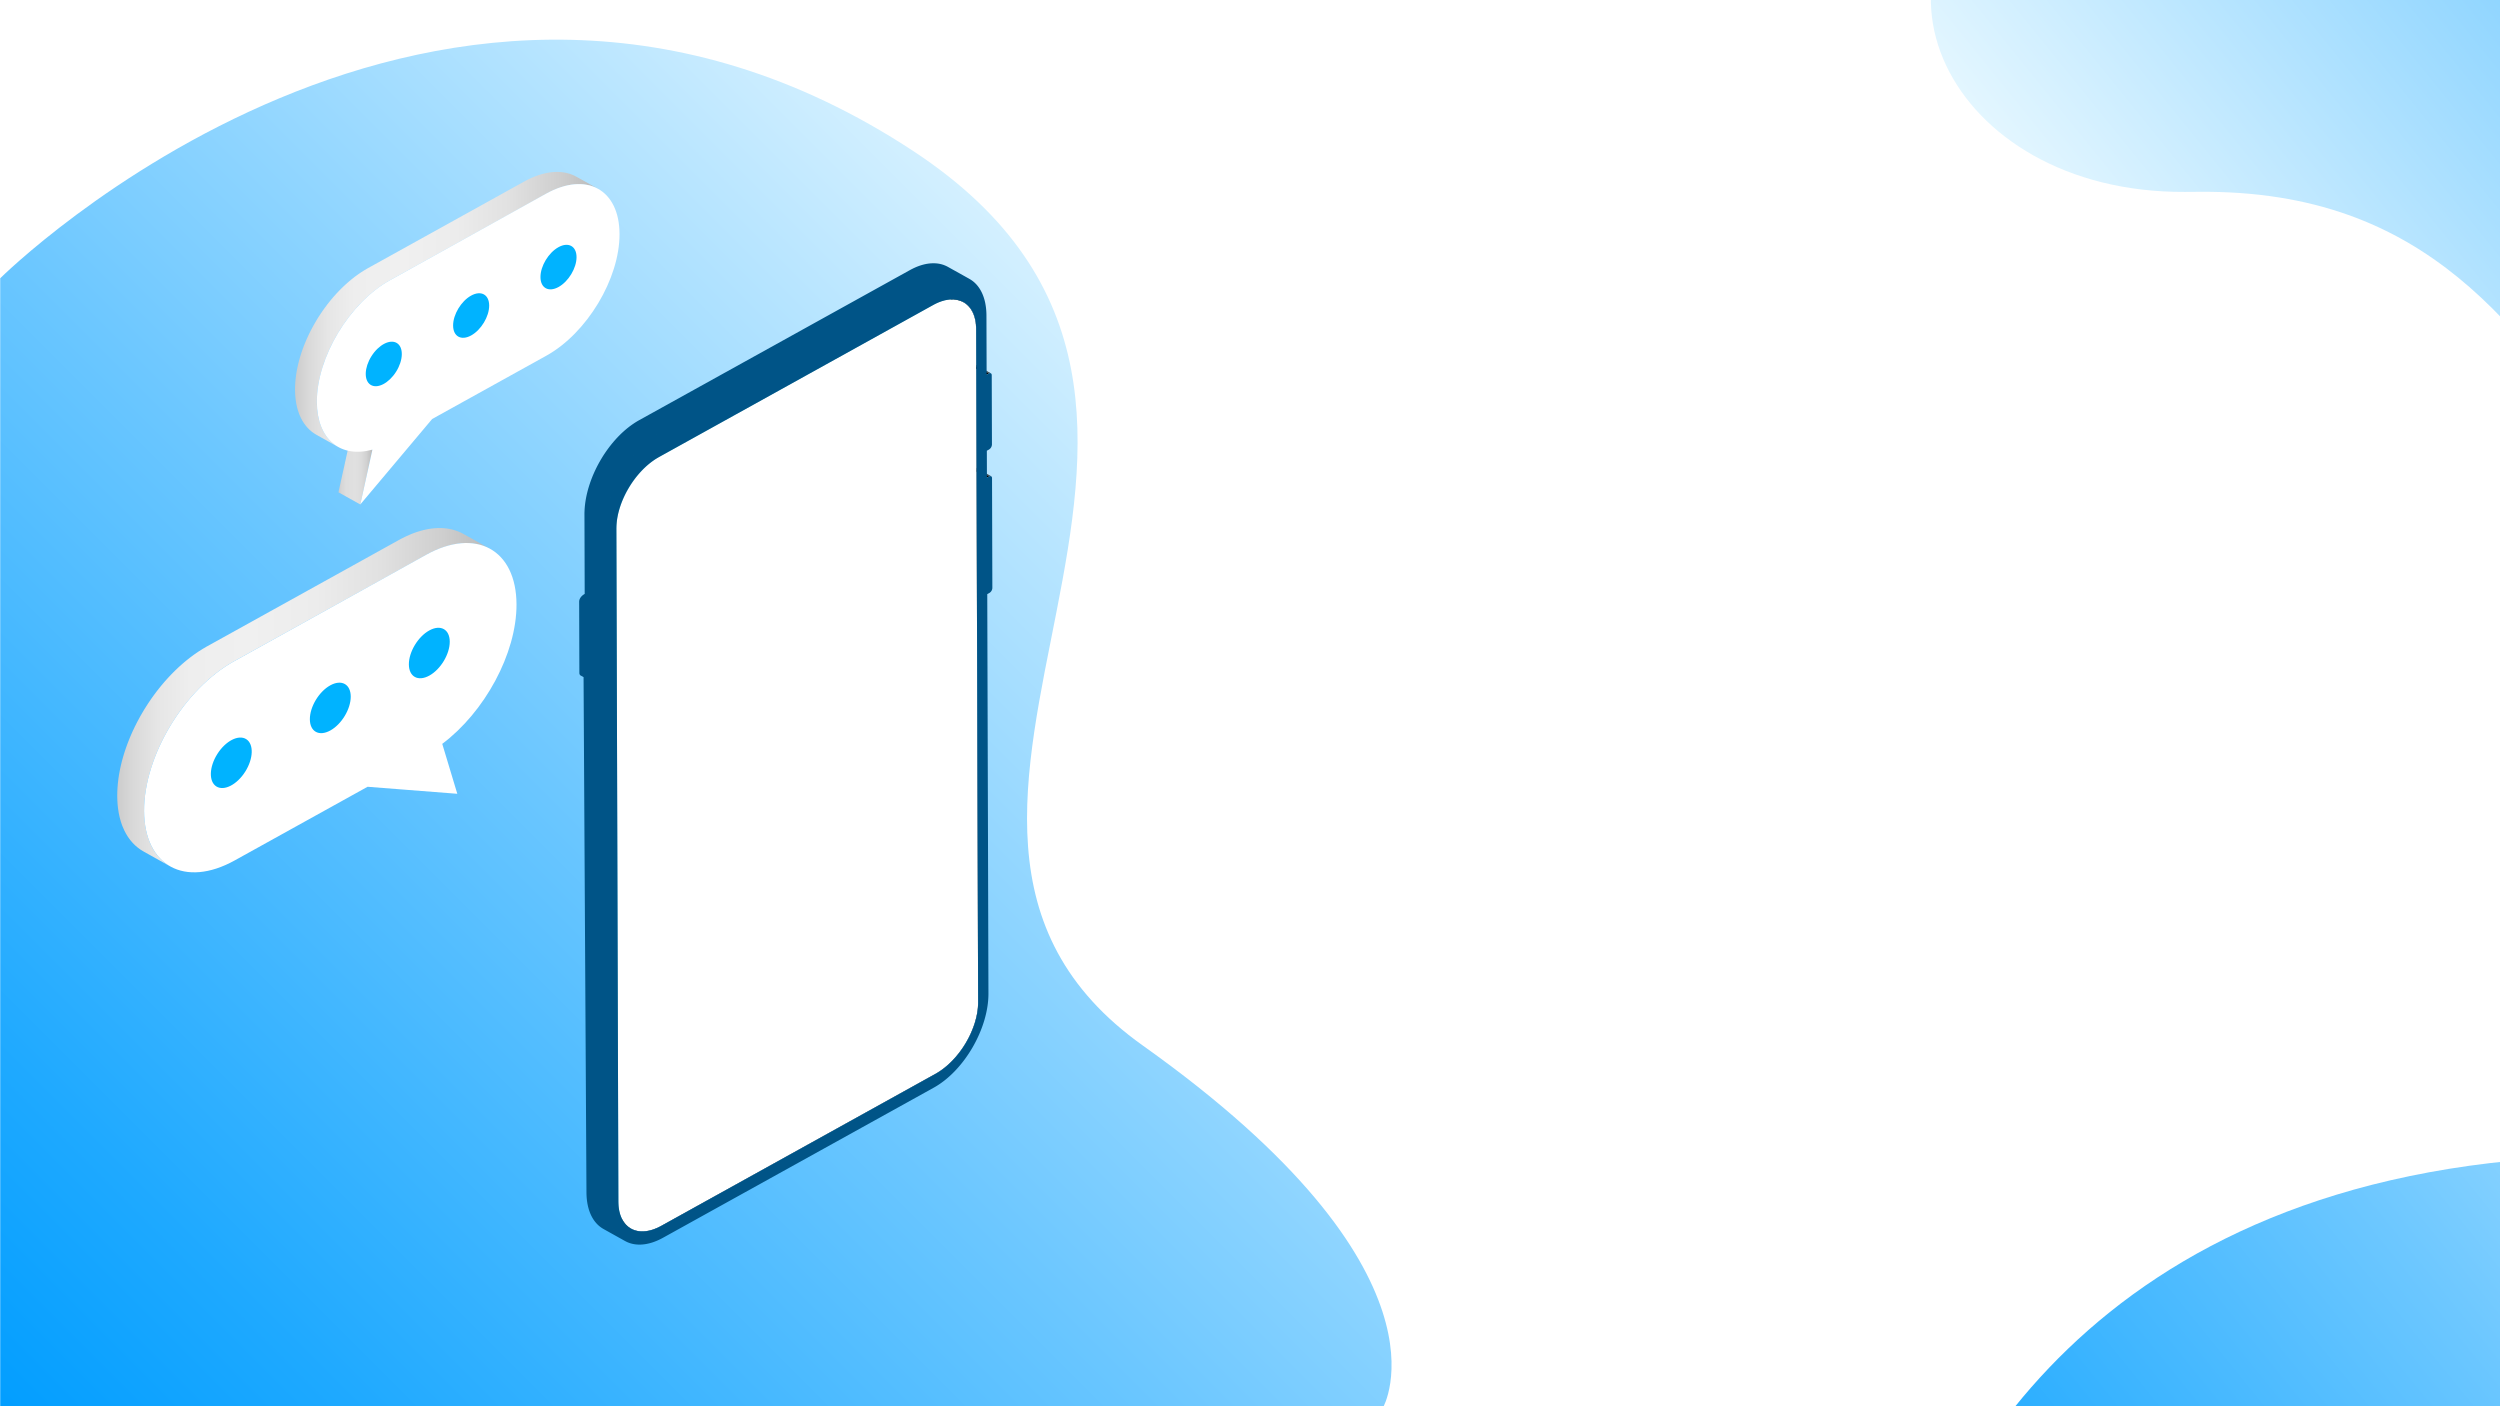 <svg id="Layer_1" data-name="Layer 1" xmlns="http://www.w3.org/2000/svg" xmlns:xlink="http://www.w3.org/1999/xlink" width="1920" height="1080" viewBox="0 0 1920 1080"><defs><style>.cls-1{mask:url(#mask);filter:url(#luminosity-noclip-2);}.cls-2{mix-blend-mode:multiply;fill:url(#Áåçûìÿííûé_ãðàäèåíò_216);}.cls-3{fill:#fff;}.cls-4{fill:none;}.cls-5{clip-path:url(#clip-path);}.cls-6{fill:url(#Áåçûìÿííûé_ãðàäèåíò_86);}.cls-7{fill:url(#Áåçûìÿííûé_ãðàäèåíò_86-2);}.cls-8{fill:url(#Áåçûìÿííûé_ãðàäèåíò_86-3);}.cls-9{opacity:0.44;}.cls-10{mask:url(#mask-2);}.cls-11{isolation:isolate;}.cls-12{clip-path:url(#clip-path-2);}.cls-13{clip-path:url(#clip-path-3);}.cls-14{fill:#1f1f1f;}.cls-15{fill:#2b2b2b;}.cls-16{fill:#353535;}.cls-17{fill:#3d3d3d;}.cls-18{fill:#444;}.cls-19{clip-path:url(#clip-path-4);}.cls-20{clip-path:url(#clip-path-5);}.cls-21{fill:#78b8b1;}.cls-22{fill:#74b3ac;}.cls-23{fill:#71ada7;}.cls-24{fill:#6ea8a2;}.cls-25{fill:#6aa39d;}.cls-26{fill:#679e99;}.cls-27{fill:#649994;}.cls-28{fill:#60948f;}.cls-29{fill:#5d8f8a;}.cls-30{fill:#5a8a85;}.cls-31{fill:#568580;}.cls-32{clip-path:url(#clip-path-6);}.cls-33{clip-path:url(#clip-path-7);}.cls-34{clip-path:url(#clip-path-8);}.cls-35{clip-path:url(#clip-path-9);}.cls-36{fill:#7bbdb6;}.cls-37{fill:#7ec2bb;}.cls-38{fill:#81c7c0;}.cls-39{fill:#85ccc5;}.cls-40{fill:#8fdcd4;}.cls-41{clip-path:url(#clip-path-10);}.cls-42{fill:#80c5be;}.cls-43{clip-path:url(#clip-path-11);}.cls-44{clip-path:url(#clip-path-12);}.cls-45{fill:#88d1ca;}.cls-46{fill:#8bd6cf;}.cls-47{fill:#8fdbd4;}.cls-48{fill:#92e0d8;}.cls-49{fill:#95e6dd;}.cls-50{fill:#99ebe2;}.cls-51{fill:#9cf0e7;}.cls-52{fill:#9ff5ec;}.cls-53{fill:#a3faf1;}.cls-54{fill:#a6fff6;}.cls-55{fill:#b1fff7;}.cls-56{fill:#b5fff8;}.cls-57{fill:#b8fff8;}.cls-58{fill:#bbfff8;}.cls-59{fill:#befff8;}.cls-60{fill:#005487;}.cls-61{fill:url(#Áåçûìÿííûé_ãðàäèåíò_18);}.cls-62{fill:url(#Áåçûìÿííûé_ãðàäèåíò_22);}.cls-63{fill:#00b3ff;}.cls-64{fill:url(#Áåçûìÿííûé_ãðàäèåíò_22-2);}.cls-65{filter:url(#luminosity-noclip);}</style><filter id="luminosity-noclip" x="376.767" y="-8732" width="445.874" height="32766" filterUnits="userSpaceOnUse" color-interpolation-filters="sRGB"><feFlood flood-color="#fff" result="bg"/><feBlend in="SourceGraphic" in2="bg"/></filter><mask id="mask" x="376.767" y="-8732" width="445.874" height="32766" maskUnits="userSpaceOnUse"><g class="cls-65"/></mask><linearGradient id="Áåçûìÿííûé_ãðàäèåíò_216" x1="1097.289" y1="872.842" x2="1543.163" y2="872.842" gradientTransform="matrix(-1, 0, 0, 1, 1919.93, 0)" gradientUnits="userSpaceOnUse"><stop offset="0" stop-color="#fff"/><stop offset="0.144" stop-color="#ebebeb"/><stop offset="0.73" stop-color="#9e9e9e"/><stop offset="1" stop-color="gray"/></linearGradient><clipPath id="clip-path"><rect class="cls-3" x="0.166" y="-1.189" width="1919.834" height="1082.189" transform="translate(1920.166 1079.811) rotate(180)"/></clipPath><linearGradient id="Áåçûìÿííûé_ãðàäèåíò_86" x1="166.319" y1="461.816" x2="1241.503" y2="461.816" gradientTransform="matrix(0.777, -0.629, -0.629, -0.777, 1968.905, 906.794)" gradientUnits="userSpaceOnUse"><stop offset="0" stop-color="#e3f6ff"/><stop offset="0.492" stop-color="#6cc7ff"/><stop offset="0.841" stop-color="#1ea9ff"/><stop offset="1" stop-color="#009dff"/></linearGradient><linearGradient id="Áåçûìÿííûé_ãðàäèåíò_86-2" x1="-1201.542" y1="-307.16" x2="-126.358" y2="-307.16" gradientTransform="matrix(-0.777, 0.629, 0.629, 0.777, 1822.116, 2002.619)" xlink:href="#Áåçûìÿííûé_ãðàäèåíò_86"/><linearGradient id="Áåçûìÿííûé_ãðàäèåíò_86-3" x1="974.211" y1="232.796" x2="1881.305" y2="1139.889" gradientTransform="matrix(-1, 0, 0, 1, 1919.93, 0)" xlink:href="#Áåçûìÿííûé_ãðàäèåíò_86"/><filter id="luminosity-noclip-2" x="376.767" y="749.009" width="445.874" height="247.666" filterUnits="userSpaceOnUse" color-interpolation-filters="sRGB"><feFlood flood-color="#fff" result="bg"/><feBlend in="SourceGraphic" in2="bg"/></filter><mask id="mask-2" x="376.767" y="749.009" width="445.874" height="247.666" maskUnits="userSpaceOnUse"><g class="cls-1"><path class="cls-2" d="M388.187,907.183c-15.156,8.402-15.236,22.029-.178,30.431l94.549,52.76c15.058,8.402,39.557,8.402,54.714,0L811.215,838.505c15.164-8.407,15.244-22.033.186-30.435l-94.549-52.76c-15.058-8.402-39.558-8.402-54.721.004Z"/></g></mask><clipPath id="clip-path-2"><path class="cls-4" d="M708.515,811.038a50.425,50.425,0,0,1-6.651,4.441l16.575,9.249a50.424,50.424,0,0,0,6.651-4.441Z"/></clipPath><clipPath id="clip-path-3"><path class="cls-4" d="M734.624,760.554c.052,17.724-11.155,38.753-26.108,50.484l16.575,9.249c14.953-11.731,26.161-32.76,26.109-50.484Z"/></clipPath><clipPath id="clip-path-4"><path class="cls-4" d="M468.071,934.35l16.575,9.249c5.965,3.329,14.183,2.876,23.245-2.148l-16.575-9.249C482.254,937.226,474.036,937.679,468.071,934.35Z"/></clipPath><clipPath id="clip-path-5"><path class="cls-4" d="M468.07,934.351l16.575,9.249c-5.983-3.339-9.7-10.482-9.73-20.631L458.34,913.72C458.37,923.87,462.087,931.012,468.07,934.351Z"/></clipPath><clipPath id="clip-path-6"><path class="cls-4" d="M761.221,365.793l-16.575-9.249a1.645,1.645,0,0,0-1.604.15l16.575,9.249A1.646,1.646,0,0,1,761.221,365.793Z"/></clipPath><clipPath id="clip-path-7"><path class="cls-4" d="M760.99,286.73l-16.575-9.249a1.648,1.648,0,0,0-1.606.15l16.575,9.249A1.649,1.649,0,0,1,760.99,286.73Z"/></clipPath><clipPath id="clip-path-8"><path class="cls-4" d="M723.313,222.835c6.015,3.327,9.754,10.484,9.784,20.669l16.575,9.249c-.03-10.185-3.769-17.342-9.785-20.669C734.915,229.31,728.285,225.61,723.313,222.835Z"/></clipPath><clipPath id="clip-path-9"><path class="cls-4" d="M739.939,232.114l-16.575-9.249c-5.965-3.329-14.182-2.875-23.245,2.149l16.575,9.249C725.757,229.238,733.974,228.785,739.939,232.114Z"/></clipPath><clipPath id="clip-path-10"><path class="cls-4" d="M658.489,266.53l-16.575-9.249-21.081,11.687,16.575,9.249C643.144,275.037,657.722,266.955,658.489,266.53Z"/></clipPath><clipPath id="clip-path-11"><path class="cls-4" d="M600.179,298.856l-16.575-9.249L549.107,308.731l16.575,9.249Z"/></clipPath><clipPath id="clip-path-12"><path class="cls-4" d="M506.147,350.985l-16.575-9.249C471.42,351.8,456.753,376.391,456.813,396.669l16.575,9.249C473.328,385.64,487.995,361.048,506.147,350.985Z"/></clipPath><linearGradient id="Áåçûìÿííûé_ãðàäèåíò_18" x1="1633.913" y1="361.7" x2="1660.005" y2="361.7" gradientTransform="matrix(-1, 0, 0, 1, 1919.93, 0)" gradientUnits="userSpaceOnUse"><stop offset="0" stop-color="#bababa"/><stop offset="0.023" stop-color="#bebebe"/><stop offset="0.176" stop-color="#d1d1d1"/><stop offset="0.333" stop-color="#dcdcdc"/><stop offset="0.497" stop-color="#e0e0e0"/><stop offset="0.766" stop-color="#dedede"/><stop offset="0.911" stop-color="#d6d6d6"/><stop offset="1" stop-color="#ccc"/></linearGradient><linearGradient id="Áåçûìÿííûé_ãðàäèåíò_22" x1="1460.566" y1="237.669" x2="1693.348" y2="237.669" gradientTransform="matrix(-1, 0, 0, 1, 1919.93, 0)" gradientUnits="userSpaceOnUse"><stop offset="0" stop-color="#bababa"/><stop offset="0.125" stop-color="#cecece"/><stop offset="0.294" stop-color="#e1e1e1"/><stop offset="0.466" stop-color="#ececec"/><stop offset="0.646" stop-color="#f0f0f0"/><stop offset="0.805" stop-color="#eee"/><stop offset="0.891" stop-color="#e6e6e6"/><stop offset="0.96" stop-color="#d8d8d8"/><stop offset="1" stop-color="#ccc"/></linearGradient><linearGradient id="Áåçûìÿííûé_ãðàäèåíò_22-2" x1="1543.478" y1="535.487" x2="1829.898" y2="535.487" xlink:href="#Áåçûìÿííûé_ãðàäèåíò_22"/></defs><rect class="cls-3" x="0.166" y="-1.189" width="1919.834" height="1082.189" transform="translate(1920.166 1079.811) rotate(180)"/><g class="cls-5"><path class="cls-6" d="M2878.327,59.494c37.31,34.936,51.927,80.755,39.627,124.723-34.912,124.79-150.902,364.987-527.595,378.883-426.625,15.739-347.11-418.906-701.736-415.786q-5.319.047-10.567.076c-182.99,1.012-265.24-173.39-123-260.647l534.934-328.157c84.55-51.867,208.569-41.967,277.005,22.114Z"/><path class="cls-7" d="M1492.169,1391.674c-37.31-34.935-51.927-80.755-39.626-124.723,34.912-124.79,150.902-364.987,527.595-378.883,426.625-15.738,347.11,418.906,701.736,415.786q5.32-.047,10.568-.076c182.989-1.012,265.24,173.39,123,260.647l-534.934,328.157c-84.55,51.867-208.569,41.967-277.005-22.114Z"/></g><path class="cls-8" d="M.166,213.71s338.744-336.417,701.35-97.626C1004.696,315.74,632.964,628.943,877.703,802.99s184.45,278.01,184.45,278.01H.166Z"/><g class="cls-9"><g class="cls-10"><path class="cls-3" d="M388.187,907.183c-15.156,8.402-15.236,22.029-.178,30.431l94.549,52.76c15.058,8.402,39.557,8.402,54.714,0L811.215,838.505c15.164-8.407,15.244-22.033.186-30.435l-94.549-52.76c-15.058-8.402-39.558-8.402-54.721.004Z"/></g></g><g class="cls-11"><g class="cls-12"><path d="M725.801,819.72q-.719.582-1.449,1.136l-16.575-9.249q.73-.553,1.449-1.136Z"/><path d="M724.352,820.857q-.708.536-1.425,1.044l-16.575-9.249q.718-.508,1.425-1.044Z"/><path d="M722.926,821.9q-.703.497-1.414.966l-16.575-9.249q.712-.468,1.415-.965Z"/><path d="M721.512,822.866q-.685.451-1.379.875L703.558,814.492q.693-.424,1.379-.875Z"/><path d="M720.133,823.741q-.684.418-1.375.808l-16.575-9.249q.691-.39,1.375-.808Z"/><path d="M718.758,824.549q-.16.09-.319.179l-16.575-9.249q.16-.089.319-.179Z"/></g></g><g class="cls-11"><g class="cls-13"><path d="M751.199,769.803q.002.726-.021,1.458l-16.575-9.249q.023-.733.021-1.458Z"/><path d="M751.178,771.261q-.024.778-.076,1.563l-16.575-9.249q.052-.785.076-1.563Z"/><path d="M751.102,772.824q-.052.782-.13,1.571l-16.575-9.249q.078-.788.13-1.571Z"/><path d="M750.972,774.395q-.078.788-.183,1.582l-16.575-9.249q.105-.793.183-1.582Z"/><path d="M750.788,775.977q-.107.809-.24,1.622l-16.575-9.249q.134-.813.24-1.622Z"/><path d="M750.548,777.599q-.134.814-.294,1.632l-16.575-9.249q.16-.818.294-1.632Z"/><path d="M750.254,779.231q-.164.839-.355,1.681l-16.575-9.249q.191-.842.355-1.681Z"/><path d="M749.899,780.911q-.192.844-.41,1.688l-16.575-9.249q.218-.845.41-1.688Z"/><path d="M749.489,782.6q-.22.854-.467,1.708l-16.575-9.249q.247-.854.467-1.708Z"/><path d="M749.022,784.308q-.245.848-.516,1.696l-16.575-9.249q.27-.848.516-1.696Z"/><path d="M748.506,786.004q-.266.834-.556,1.665l-16.575-9.249q.29-.832.556-1.665Z"/><path d="M747.95,787.669q-.285.817-.592,1.631l-16.575-9.249q.307-.814.592-1.631Z"/><path d="M747.358,789.3q-.298.789-.617,1.575l-16.575-9.249q.318-.786.616-1.575Z"/><path d="M746.741,790.876q-.316.779-.651,1.555l-16.575-9.249q.336-.775.651-1.555Z"/><path d="M746.09,792.431q-.331.764-.68,1.523l-16.575-9.249q.349-.759.68-1.523Z"/><path class="cls-14" d="M745.41,793.953q-.361.784-.741,1.562l-16.575-9.249q.38-.778.741-1.562Z"/><path class="cls-15" d="M744.669,795.515q-.407.832-.835,1.657l-16.575-9.249q.428-.824.835-1.657Z"/><path class="cls-16" d="M743.834,797.172q-.507.977-1.044,1.941l-16.575-9.249q.537-.964,1.045-1.941Z"/><path class="cls-17" d="M742.79,799.114q-.811,1.457-1.688,2.881l-16.575-9.249q.875-1.423,1.687-2.881Z"/><path class="cls-18" d="M741.102,801.995q-1.144,1.859-2.391,3.65l-16.575-9.249q1.246-1.788,2.391-3.65Z"/><path class="cls-17" d="M738.711,805.645q-1.005,1.442-2.071,2.832l-16.575-9.249q1.066-1.388,2.071-2.832Z"/><path class="cls-16" d="M736.64,808.477q-.71.925-1.446,1.823l-16.575-9.249q.735-.898,1.446-1.823Z"/><path class="cls-15" d="M735.194,810.3q-.628.766-1.274,1.512l-16.575-9.249q.646-.746,1.274-1.512Z"/><path class="cls-14" d="M733.92,811.812q-.622.718-1.26,1.416l-16.575-9.249q.638-.698,1.26-1.416Z"/><path d="M732.66,813.229q-.628.686-1.27,1.351l-16.575-9.249q.642-.665,1.27-1.351Z"/><path d="M731.39,814.58q-.661.685-1.338,1.346l-16.575-9.249q.676-.661,1.338-1.346Z"/><path d="M730.052,815.926q-.68.666-1.375,1.306l-16.575-9.249q.695-.64,1.375-1.306Z"/><path d="M728.677,817.232q-.708.653-1.431,1.278l-16.575-9.249q.722-.625,1.431-1.278Z"/><path d="M727.246,818.51q-.716.62-1.445,1.211l-16.575-9.249q.729-.591,1.445-1.211Z"/><path d="M725.801,819.72q-.719.582-1.449,1.136l-16.575-9.249q.73-.553,1.449-1.136Z"/></g></g><polygon points="718.439 824.728 507.891 941.451 491.316 932.202 701.864 815.479 718.439 824.728"/><g class="cls-11"><g class="cls-19"><path d="M507.891,941.451q-.518.287-1.033.555l-16.575-9.249q.514-.268,1.033-.555Z"/><path d="M506.858,942.006q-.668.348-1.33.662l-16.575-9.249q.662-.314,1.331-.662Z"/><path d="M505.528,942.668q-.662.314-1.316.596l-16.575-9.249q.654-.281,1.316-.595Z"/><path d="M504.212,943.263q-.654.281-1.301.53l-16.575-9.249q.646-.249,1.301-.53Z"/><path d="M502.911,943.793q-.66.254-1.312.474l-16.575-9.249q.652-.22,1.312-.474Z"/><path d="M501.6,944.266q-.657.222-1.304.41l-16.575-9.249q.647-.188,1.304-.409Z"/><path d="M500.295,944.676q-.677.196-1.343.356l-16.575-9.249q.666-.159,1.343-.356Z"/><path d="M498.952,945.032q-.675.162-1.339.286l-16.575-9.249q.663-.124,1.339-.286Z"/><path d="M497.613,945.317q-.72.135-1.425.225l-16.575-9.249q.705-.091,1.425-.226Z"/><path d="M496.188,945.543q-.731.094-1.445.142l-16.575-9.249q.714-.048,1.445-.142Z"/><path d="M494.743,945.684q-.785.052-1.548.049l-16.575-9.249q.763.003,1.548-.049Z"/><path d="M493.195,945.733q-.862-.004-1.694-.077l-16.575-9.249q.832.074,1.694.077Z"/><path d="M491.502,945.656a18.705,18.705,0,0,1-1.887-.263l-16.575-9.249a18.646,18.646,0,0,0,1.887.263Z"/><path d="M489.615,945.393a17.251,17.251,0,0,1-2.304-.61l-16.575-9.249a17.249,17.249,0,0,0,2.304.61Z"/><path d="M487.31,944.783a16.182,16.182,0,0,1-2.665-1.184L468.071,934.35a16.174,16.174,0,0,0,2.665,1.184Z"/></g></g><g class="cls-11"><g class="cls-20"><path class="cls-21" d="M474.915,923.062,458.34,913.813l0-.093,16.575,9.249Z"/><path class="cls-22" d="M474.953,924.624l-16.575-9.249q-.034-.769-.038-1.562l16.575,9.249Q474.919,923.855,474.953,924.624Z"/><path class="cls-23" d="M475.052,926.15l-16.575-9.249q-.064-.75-.098-1.526l16.575,9.249Q474.988,925.4,475.052,926.15Z"/><path class="cls-24" d="M475.219,927.703l-16.575-9.249q-.1-.762-.167-1.553l16.575,9.249Q475.119,926.941,475.219,927.703Z"/><path class="cls-25" d="M475.46,929.249,458.885,920q-.137-.757-.241-1.546l16.575,9.249Q475.322,928.492,475.46,929.249Z"/><path class="cls-26" d="M475.788,930.823l-16.575-9.249q-.183-.769-.329-1.574l16.575,9.249Q475.606,930.054,475.788,930.823Z"/><path class="cls-27" d="M476.236,932.472l-16.575-9.249q-.246-.802-.448-1.649l16.575,9.249Q475.99,931.67,476.236,932.472Z"/><path class="cls-28" d="M476.825,934.175,460.25,924.926q-.32-.824-.589-1.703l16.575,9.249Q476.505,933.351,476.825,934.175Z"/><path class="cls-29" d="M477.633,936.014l-16.575-9.249q-.437-.882-.808-1.839l16.575,9.249Q477.195,935.131,477.633,936.014Z"/><path class="cls-30" d="M478.898,938.211l-16.575-9.249a19.982,19.982,0,0,1-1.265-2.197l16.575,9.249A19.984,19.984,0,0,0,478.898,938.211Z"/><path class="cls-31" d="M484.645,943.6l-16.575-9.249a16.616,16.616,0,0,1-5.747-5.389l16.575,9.249A16.617,16.617,0,0,0,484.645,943.6Z"/></g></g><g class="cls-11"><g class="cls-32"><path d="M761.221,365.793a1.095,1.095,0,0,0-.183-.081l-16.575-9.249a1.111,1.111,0,0,1,.183.081Z"/><path d="M761.038,365.712a1.211,1.211,0,0,0-.158-.042l-16.575-9.249a1.176,1.176,0,0,1,.158.042Z"/><path d="M760.88,365.67a1.279,1.279,0,0,0-.13-.018l-16.575-9.249a1.244,1.244,0,0,1,.13.018Z"/><path d="M760.749,365.652q-.057-.005-.117-.005l-16.575-9.249c.04,0,.079.002.117.005Z"/><path d="M760.632,365.647c-.035,0-.07.001-.106.003l-16.575-9.249c.036-.002.071-.003.106-.003Z"/><path d="M760.526,365.65q-.05.003-.1.01l-16.575-9.249c.034-.004.067-.008.1-.01Z"/><path d="M760.426,365.66q-.049.006-.099.015l-16.575-9.249c.033-.006.066-.011.099-.016Z"/><path d="M760.327,365.675c-.03.006-.061.012-.092.02l-16.575-9.249q.047-.011.092-.02Z"/><path d="M760.235,365.695c-.031.007-.062.016-.093.025l-16.575-9.249c.031-.009.062-.017.093-.025Z"/><path d="M760.142,365.72q-.045.013-.09.028l-16.575-9.249c.03-.01.06-.019.09-.028Z"/><path d="M760.052,365.748q-.045.015-.091.033l-16.575-9.249c.03-.012.061-.022.091-.033Z"/><path d="M759.961,365.781c-.03.011-.06.024-.09.036l-16.575-9.249q.045-.019.09-.037Z"/><path d="M759.871,365.818c-.03.013-.06.027-.091.041l-16.575-9.249q.046-.022.091-.041Z"/><path d="M759.78,365.859q-.046.022-.092.046l-16.575-9.249q.046-.024.092-.046Z"/><path d="M759.688,365.905c-.024.012-.047.025-.071.038l-16.575-9.249c.024-.013.048-.026.071-.038Z"/></g></g><polygon points="759.617 365.943 757.957 366.863 741.382 357.614 743.042 356.694 759.617 365.943"/><g class="cls-11"><g class="cls-33"><path d="M760.99,286.73a1.118,1.118,0,0,0-.183-.081l-16.575-9.249a1.106,1.106,0,0,1,.183.081Z"/><path d="M760.806,286.648a1.185,1.185,0,0,0-.158-.042l-16.575-9.249a1.196,1.196,0,0,1,.158.042Z"/><path d="M760.648,286.606a1.279,1.279,0,0,0-.13-.018l-16.575-9.249q.067.006.13.018Z"/><path d="M760.518,286.588q-.058-.005-.117-.005l-16.575-9.249q.06,0,.117.005Z"/><path d="M760.4,286.583q-.052,0-.106.003l-16.575-9.249c.036-.002.071-.004.106-.003Z"/><path d="M760.294,286.586c-.033.002-.067.005-.101.01l-16.575-9.249q.051-.006.101-.01Z"/><path d="M760.194,286.596c-.033.004-.066.009-.099.016l-16.575-9.249q.05-.009.099-.016Z"/><path d="M760.095,286.612q-.046.009-.092.02l-16.575-9.249c.031-.007.062-.014.093-.02Z"/><path d="M760.002,286.632q-.046.011-.093.025l-16.575-9.249c.031-.009.062-.017.093-.025Z"/><path d="M759.909,286.656c-.03.009-.06.018-.09.028l-16.575-9.249c.03-.01.06-.02.09-.028Z"/><path d="M759.819,286.684q-.045.015-.091.033l-16.575-9.249q.046-.018.091-.033Z"/><path d="M759.728,286.717c-.03.011-.06.024-.09.037l-16.575-9.249c.03-.013.06-.025.09-.037Z"/><path d="M759.638,286.754c-.03.013-.061.027-.091.041l-16.575-9.249q.046-.022.091-.041Z"/><path d="M759.547,286.795q-.046.022-.092.046L742.88,277.592q.046-.024.092-.046Z"/><path d="M759.455,286.841c-.024.012-.048.025-.071.038l-16.575-9.249c.024-.013.048-.026.071-.038Z"/></g></g><polygon points="759.383 286.879 757.724 287.799 741.149 278.55 742.808 277.63 759.383 286.879"/><polygon points="751.199 769.803 734.624 760.554 733.097 243.504 749.672 252.753 751.199 769.803"/><g class="cls-11"><g class="cls-34"><path d="M745.687,237.503l-16.575-9.249a16.617,16.617,0,0,0-5.747-5.389l16.575,9.249A16.615,16.615,0,0,1,745.687,237.503Z"/><path d="M746.952,239.701l-16.575-9.249a19.958,19.958,0,0,0-1.265-2.198l16.575,9.249A19.966,19.966,0,0,1,746.952,239.701Z"/><path d="M747.761,241.54l-16.575-9.249q-.371-.956-.809-1.839l16.575,9.249Q747.39,240.583,747.761,241.54Z"/><path d="M748.35,243.243l-16.575-9.249q-.269-.879-.589-1.704l16.575,9.249Q748.081,242.365,748.35,243.243Z"/><path d="M748.798,244.894l-16.575-9.249q-.202-.847-.448-1.65l16.575,9.249Q748.596,244.046,748.798,244.894Z"/><path d="M749.127,246.468,732.552,237.22q-.146-.805-.329-1.575l16.575,9.249Q748.981,245.663,749.127,246.468Z"/><path d="M749.368,248.015l-16.575-9.249q-.103-.789-.241-1.547l16.575,9.249Q749.264,247.226,749.368,248.015Z"/><path d="M749.535,249.57l-16.575-9.249q-.068-.792-.168-1.554l16.575,9.249Q749.467,248.778,749.535,249.57Z"/><path d="M749.633,251.097l-16.575-9.249q-.034-.777-.098-1.527l16.575,9.249Q749.599,250.32,749.633,251.097Z"/><path d="M749.672,252.66l-16.575-9.249q-.004-.794-.038-1.563l16.575,9.249Q749.668,251.866,749.672,252.66Z"/><path d="M749.672,252.753l-16.575-9.249,0-.093,16.575,9.249Z"/></g></g><g class="cls-11"><g class="cls-35"><path class="cls-31" d="M739.939,232.114a16.169,16.169,0,0,0-2.664-1.184L720.7,221.681a16.178,16.178,0,0,1,2.664,1.184Z"/><path class="cls-30" d="M737.275,230.93a17.248,17.248,0,0,0-2.304-.61l-16.575-9.249a17.25,17.25,0,0,1,2.304.61Z"/><path class="cls-29" d="M734.971,230.32a18.642,18.642,0,0,0-1.886-.263L716.51,220.808a18.646,18.646,0,0,1,1.886.263Z"/><path class="cls-28" d="M733.084,230.057q-.832-.074-1.693-.077l-16.575-9.249q.861.004,1.693.077Z"/><path class="cls-27" d="M731.391,229.98q-.763-.003-1.548.049l-16.575-9.249q.785-.052,1.548-.049Z"/><path class="cls-26" d="M729.843,230.029q-.714.048-1.445.142l-16.575-9.249q.731-.094,1.445-.142Z"/><path class="cls-25" d="M728.398,230.17q-.705.091-1.425.225l-16.575-9.249q.72-.135,1.425-.225Z"/><path class="cls-24" d="M726.973,230.395q-.663.124-1.339.286L709.06,221.432q.675-.162,1.339-.286Z"/><path class="cls-23" d="M725.635,230.681q-.666.16-1.343.356l-16.575-9.249q.677-.196,1.343-.356Z"/><path class="cls-22" d="M724.291,231.037q-.647.188-1.304.41l-16.575-9.249q.657-.222,1.304-.409Z"/><path class="cls-21" d="M722.987,231.446q-.652.22-1.312.474L705.1,222.671q.66-.254,1.312-.474Z"/><path class="cls-36" d="M721.675,231.92q-.646.248-1.301.53l-16.575-9.249q.654-.281,1.301-.53Z"/><path class="cls-37" d="M720.374,232.45q-.654.281-1.316.596l-16.575-9.249q.662-.314,1.316-.595Z"/><path class="cls-38" d="M719.058,233.046q-.662.314-1.331.662l-16.575-9.249q.669-.348,1.331-.662Z"/><path class="cls-39" d="M717.727,233.707q-.514.267-1.033.555l-16.575-9.249q.518-.287,1.033-.555Z"/></g></g><polygon class="cls-40" points="716.695 234.262 684.15 252.304 667.575 243.055 700.12 225.013 716.695 234.262"/><polygon class="cls-40" points="684.15 252.304 658.489 266.53 641.914 257.281 667.575 243.055 684.15 252.304"/><g class="cls-11"><g class="cls-41"><path class="cls-39" d="M658.489,266.53l-21.081,11.687-16.575-9.249,21.081-11.687Z"/></g></g><polygon class="cls-42" points="474.915 922.969 458.34 913.72 456.813 396.669 473.388 405.918 474.915 922.969"/><polygon class="cls-40" points="637.408 278.217 600.179 298.856 583.604 289.607 620.833 268.968 637.408 278.217"/><g class="cls-11"><g class="cls-43"><path class="cls-39" d="M600.179,298.856,565.682,317.98l-16.575-9.249,34.497-19.124Z"/></g></g><polygon class="cls-40" points="565.682 317.98 539.098 332.718 522.523 323.469 549.107 308.731 565.682 317.98"/><polygon class="cls-40" points="539.098 332.718 506.148 350.985 489.573 341.736 522.523 323.469 539.098 332.718"/><g class="cls-11"><g class="cls-44"><path class="cls-39" d="M506.148,350.985q-.16.088-.319.179l-16.575-9.249q.159-.09.319-.179Z"/><path class="cls-45" d="M505.828,351.163q-.691.39-1.375.808l-16.575-9.249q.684-.418,1.375-.808Z"/><path class="cls-46" d="M504.454,351.972q-.693.424-1.379.875L486.5,343.598q.685-.451,1.379-.875Z"/><path class="cls-47" d="M503.075,352.847q-.712.468-1.414.965l-16.575-9.249q.703-.497,1.414-.965Z"/><path class="cls-48" d="M501.661,353.812q-.718.508-1.425,1.044l-16.575-9.249q.707-.536,1.425-1.044Z"/><path class="cls-49" d="M500.235,354.856q-.73.553-1.449,1.136l-16.575-9.249q.719-.582,1.449-1.136Z"/><path class="cls-50" d="M498.786,355.992q-.729.591-1.445,1.211l-16.575-9.249q.716-.62,1.445-1.211Z"/><path class="cls-51" d="M497.341,357.203q-.722.625-1.431,1.278l-16.575-9.249q.708-.652,1.431-1.278Z"/><path class="cls-52" d="M495.91,358.481q-.695.64-1.375,1.306l-16.575-9.249q.68-.665,1.375-1.306Z"/><path class="cls-53" d="M494.535,359.786q-.676.661-1.338,1.346l-16.575-9.249q.661-.685,1.338-1.346Z"/><path class="cls-54" d="M493.197,361.132q-.642.665-1.27,1.351l-16.575-9.249q.628-.686,1.27-1.351Z"/><path class="cls-55" d="M491.927,362.484q-.638.698-1.26,1.416l-16.575-9.249q.622-.718,1.26-1.416Z"/><path class="cls-56" d="M490.667,363.9q-.646.746-1.274,1.512l-16.575-9.249q.628-.767,1.274-1.512Z"/><path class="cls-57" d="M489.393,365.412q-.736.898-1.446,1.823l-16.575-9.249q.71-.925,1.446-1.823Z"/><path class="cls-58" d="M487.947,367.235q-1.066,1.388-2.071,2.833l-16.575-9.249q1.005-1.443,2.071-2.832Z"/><path class="cls-59" d="M485.876,370.068q-1.245,1.788-2.389,3.648l-16.575-9.249q1.143-1.859,2.389-3.648Z"/><path class="cls-58" d="M483.486,373.716q-.876,1.424-1.688,2.882l-16.575-9.249q.812-1.458,1.688-2.882Z"/><path class="cls-57" d="M481.798,376.599q-.537.964-1.045,1.942l-16.575-9.249q.508-.977,1.045-1.942Z"/><path class="cls-56" d="M480.754,378.54q-.428.824-.835,1.657l-16.575-9.249q.407-.832.835-1.657Z"/><path class="cls-55" d="M479.918,380.197q-.38.778-.741,1.562l-16.575-9.249q.361-.784.741-1.562Z"/><path class="cls-54" d="M479.178,381.759q-.349.759-.68,1.523l-16.575-9.249q.33-.764.68-1.523Z"/><path class="cls-53" d="M478.498,383.282q-.336.775-.651,1.555l-16.575-9.249q.316-.779.651-1.555Z"/><path class="cls-52" d="M477.846,384.837q-.318.786-.617,1.575l-16.575-9.249q.298-.789.616-1.575Z"/><path class="cls-51" d="M477.23,386.412q-.307.814-.592,1.631l-16.575-9.249q.285-.817.592-1.63Z"/><path class="cls-50" d="M476.638,388.043q-.29.831-.556,1.665l-16.575-9.249q.266-.833.556-1.665Z"/><path class="cls-49" d="M476.082,389.707q-.271.848-.516,1.697l-16.575-9.249q.245-.849.516-1.697Z"/><path class="cls-48" d="M475.566,391.404q-.247.855-.468,1.71l-16.575-9.249q.221-.854.468-1.709Z"/><path class="cls-47" d="M475.099,393.113q-.218.845-.41,1.689l-16.575-9.249q.192-.844.41-1.689Z"/><path class="cls-46" d="M474.689,394.803q-.191.842-.356,1.682l-16.575-9.249q.164-.84.356-1.682Z"/><path class="cls-45" d="M474.333,396.484q-.16.818-.294,1.633l-16.575-9.249q.134-.815.294-1.633Z"/><path class="cls-39" d="M474.039,398.117q-.134.813-.24,1.623l-16.575-9.249q.107-.809.24-1.623Z"/><path class="cls-38" d="M473.799,399.74q-.105.794-.183,1.583l-16.575-9.249q.078-.789.183-1.583Z"/><path class="cls-37" d="M473.615,401.322q-.079.789-.13,1.572L456.91,393.645q.052-.783.13-1.572Z"/><path class="cls-36" d="M473.485,402.894q-.052.786-.076,1.564l-16.575-9.249q.024-.779.076-1.564Z"/><path class="cls-21" d="M473.409,404.459q-.023.733-.021,1.459l-16.575-9.249q-.002-.726.021-1.459Z"/></g></g><path class="cls-3" d="M506.148,350.985l32.95-18.267,26.584-14.738,34.497-19.124,37.23-20.639L658.489,266.53,684.15,252.304l32.545-18.042c18.153-10.064,32.916-1.787,32.976,18.491l1.527,517.051c.06,20.27-14.606,44.861-32.76,54.925L507.891,941.451c-18.153,10.064-32.916,1.787-32.976-18.483L473.388,405.918C473.328,385.64,487.995,361.048,506.148,350.985Z"/><polygon class="cls-60" points="480.054 953.116 480.053 953.116 480.054 953.116 480.054 953.116"/><path class="cls-60" d="M474.712,368.338c-.093.187-.183.375-.275.562.092-.187.182-.376.276-.563Z"/><path class="cls-60" d="M478.899,360.793l0,.001c.05-.081.098-.164.147-.245C478.997,360.63,478.949,360.712,478.899,360.793Z"/><path class="cls-60" d="M480.865,357.711c-.018.028-.037.055-.056.082.019-.029.039-.057.058-.085Z"/><path class="cls-60" d="M489.438,346.644l0,0c.258-.285.519-.563.78-.843C489.957,346.081,489.696,346.36,489.438,346.644Z"/><path class="cls-60" d="M462.445,468.159h0c.086-.125.193-.246.289-.369C462.638,467.913,462.531,468.034,462.445,468.159Z"/><path class="cls-60" d="M461.635,469.736h0c.02-.058.052-.116.074-.174C461.687,469.62,461.655,469.679,461.635,469.736Z"/><path class="cls-60" d="M466.177,394.575c-.081.544-.158,1.087-.226,1.63v.001c.068-.542.145-1.086.227-1.631Z"/><path class="cls-60" d="M494.841,341.182c-.311.286-.616.584-.923.876.308-.292.612-.59.923-.876Z"/><path class="cls-60" d="M461.632,469.746c-.029.086-.041.169-.065.255.024-.085.036-.169.065-.255Z"/><path class="cls-60" d="M444.803,461.734c.003-.047.007-.095.012-.142s.01-.095.017-.143.013-.095.021-.142l.006-.035.002-.011c.006-.032.011-.065.017-.097.009-.048.019-.096.03-.144s.022-.096.035-.144.025-.095.039-.143.028-.094.043-.142c.01-.031.021-.063.032-.094l.003-.01.012-.035q.023-.067.048-.133t.052-.133q.026-.064.054-.128c.018-.042.037-.085.057-.127q.031-.067.064-.134c.013-.028.028-.055.042-.083l.006-.011.024-.047q.043-.083.089-.165.065-.116.135-.233c.06-.099.127-.197.193-.295.012-.017.022-.035.034-.052.009-.013.016-.025.025-.038q.098-.14.205-.279.071-.091.145-.182.072-.088.147-.175c.018-.021.038-.043.057-.064l.016-.018c.025-.028.05-.056.075-.084q.079-.086.162-.172.085-.087.173-.174.097-.095.199-.189c.032-.03.066-.059.099-.089l.029-.026c.029-.026.057-.052.086-.077q.114-.099.234-.196.124-.101.255-.199.132-.1.27-.198l.001-.001.001-.001q.139-.098.284-.194.149-.098.304-.193.16-.098.327-.192l.077-.043-.18-61.082q-.003-1.007.029-2.023c.003-.098.011-.197.014-.295.01-.276.027-.553.04-.83.017-.348.028-.694.051-1.043.012-.179.031-.359.045-.538.022-.302.049-.605.075-.908.021-.243.036-.484.06-.728.027-.272.064-.546.095-.818.034-.302.067-.604.105-.906.019-.157.034-.312.054-.469.051-.386.114-.774.172-1.161.041-.276.078-.551.123-.827.013-.082.023-.164.036-.247.102-.619.217-1.24.335-1.861.022-.118.041-.235.063-.352l.008-.045q.226-1.151.488-2.305c.01-.045.023-.091.033-.136.057-.249.122-.497.181-.746.115-.479.225-.959.349-1.439.027-.104.058-.207.085-.311.084-.32.175-.64.263-.96.098-.356.189-.711.292-1.067.047-.162.1-.324.148-.486.098-.331.2-.662.302-.993.085-.276.164-.552.252-.827.073-.23.155-.459.23-.688q.163-.496.331-.991c.069-.201.131-.402.201-.603.114-.326.236-.65.354-.975.103-.285.204-.57.31-.855.044-.118.084-.236.128-.354.197-.523.405-1.044.612-1.565.065-.164.126-.328.192-.491.012-.031.024-.062.036-.092q.42-1.037.866-2.068c.029-.068.061-.136.091-.204.093-.213.19-.424.284-.636.178-.4.352-.801.536-1.2.079-.172.164-.343.244-.515q.201-.43.406-.857c.117-.243.228-.489.347-.732.133-.272.274-.541.409-.813.141-.282.282-.565.426-.846.075-.147.147-.296.223-.442.14-.27.29-.535.432-.804.247-.466.495-.932.749-1.394.078-.141.15-.284.228-.425.082-.146.172-.288.254-.434q.91-1.616,1.875-3.199c.045-.073.085-.149.13-.222.017-.027.034-.053.051-.08q.776-1.257,1.587-2.49c.06-.092.124-.18.185-.272q.725-1.091,1.474-2.162c.024-.034.047-.069.071-.103.073-.104.152-.203.226-.307q.909-1.28,1.856-2.522c.102-.134.198-.275.301-.409.133-.173.271-.339.405-.511q.448-.574.904-1.139c.155-.193.306-.392.463-.583.143-.175.291-.343.435-.517q.383-.461.771-.915c.152-.178.3-.362.454-.539.189-.217.382-.428.572-.643.218-.247.436-.493.656-.737.112-.124.221-.252.334-.375.268-.293.542-.577.813-.865.202-.215.403-.433.607-.646.062-.065.123-.133.186-.198.404-.418.814-.825,1.224-1.232.132-.131.26-.266.393-.395.018-.017.035-.035.052-.053q.851-.832,1.719-1.632c.024-.022.049-.043.073-.065.176-.162.356-.316.533-.476.39-.352.779-.706,1.173-1.048.064-.055.129-.107.193-.162.232-.2.467-.392.701-.587.298-.25.594-.506.895-.75.11-.089.222-.172.332-.26.254-.204.51-.402.766-.6.235-.183.468-.373.704-.552.168-.128.34-.247.509-.372q.367-.273.737-.54c.17-.123.338-.252.509-.373.256-.181.516-.351.773-.528.228-.156.455-.315.685-.467.099-.066.196-.136.294-.201.464-.305.932-.598,1.4-.888.085-.052.168-.109.253-.161l.043-.027q.844-.516,1.696-.997.197-.111.394-.22L698.73,207.482q.638-.354,1.272-.683c.171-.089.34-.168.511-.254q.322-.163.642-.32c.162-.079.325-.165.487-.242.299-.142.595-.27.892-.404.178-.08.357-.165.535-.242.066-.029.133-.061.198-.09q.809-.348,1.608-.655c.019-.007.037-.013.056-.02.1-.038.197-.07.296-.107.424-.159.848-.316,1.268-.458.096-.033.191-.059.287-.09.208-.069.415-.131.622-.195.238-.074.477-.155.714-.224.17-.049.337-.087.506-.134q.35-.096.698-.185c.151-.038.305-.085.456-.121.234-.056.463-.098.695-.148.234-.051.469-.104.701-.149.095-.019.192-.044.287-.061.271-.05.536-.084.805-.127.255-.041.511-.086.764-.121.065-.009.131-.023.196-.031.282-.036.557-.054.836-.082.268-.027.538-.06.804-.079.05-.004.101-.011.15-.015.202-.014.398-.01.598-.019.394-.018.788-.036,1.175-.037.07,0,.143-.007.213-.007.162.001.317.018.477.022.439.01.875.028,1.305.06.11.008.225.006.335.016.243.021.481.053.721.082.109.013.218.023.326.037.447.059.889.128,1.326.211.046.009.09.022.137.031.21.042.414.094.622.141.32.073.639.145.952.231.216.059.428.128.642.194.206.064.417.118.62.187.075.025.145.059.219.086.382.135.755.285,1.126.441.178.074.36.142.535.221.54.244,1.071.505,1.586.793l16.575,9.249c-.119-.067-.246-.12-.367-.183,8.234,4.384,13.408,14.236,13.45,28.332l.134,45.468,1.659-.92c1.246-.691,2.262-.134,2.266,1.242l.158,53.361a4.74,4.74,0,0,1-2.252,3.753l-1.66.92.061,20.708,1.66-.92c1.246-.69,2.262-.133,2.266,1.25l.249,84.424a4.74,4.74,0,0,1-2.252,3.755l-1.66.92.906,306.709c.08,27.046-18.722,59.423-41.995,72.325L509.257,950.567c-11.473,6.36-21.885,6.79-29.509,2.361.103.061.202.13.306.188l-.001,0L463.48,943.867c-.451-.252-.889-.525-1.32-.81-.127-.084-.251-.172-.376-.258q-.478-.33-.938-.689c-.118-.091-.236-.181-.353-.275-.404-.328-.801-.667-1.184-1.027-.027-.025-.052-.053-.079-.079-.356-.338-.7-.692-1.038-1.058-.108-.118-.214-.239-.321-.359q-.399-.451-.779-.929c-.095-.12-.192-.237-.286-.36-.322-.421-.636-.852-.936-1.302l-.022-.036c-.075-.114-.144-.236-.218-.351-.247-.386-.491-.776-.723-1.181-.11-.192-.211-.394-.317-.591-.145-.27-.297-.533-.435-.811-.044-.089-.084-.182-.127-.272-.065-.135-.128-.272-.192-.409q-.304-.652-.583-1.333c-.049-.12-.1-.237-.148-.359-.022-.056-.047-.109-.068-.165-.062-.16-.111-.333-.171-.495-.19-.513-.373-1.032-.542-1.567-.032-.101-.071-.194-.102-.295-.06-.195-.106-.404-.163-.602-.118-.413-.234-.829-.34-1.255-.036-.143-.08-.278-.114-.423-.049-.206-.086-.424-.132-.633-.077-.348-.151-.697-.22-1.053-.03-.157-.068-.306-.097-.465-.043-.237-.074-.486-.113-.726-.054-.331-.108-.662-.155-.999-.02-.143-.047-.28-.066-.425-.039-.296-.064-.605-.098-.906-.034-.305-.07-.609-.099-.919-.01-.107-.025-.209-.034-.317-.037-.43-.058-.872-.085-1.311-.013-.224-.033-.443-.043-.67-.002-.048-.007-.094-.009-.142q-.047-1.066-.053-2.166l0-.129-2.225-395.678-2.284-1.275a1.557,1.557,0,0,1-.35-.277c-.032-.033-.059-.07-.089-.105a1.684,1.684,0,0,1-.116-.138,1.919,1.919,0,0,1-.121-.21l-.004-.008-.003-.008c-.025-.051-.048-.104-.07-.159q-.03-.078-.056-.161-.023-.076-.042-.157c-.005-.021-.009-.044-.014-.066l-.004-.019c-.005-.022-.01-.043-.014-.066q-.013-.072-.023-.146-.009-.072-.016-.147-.006-.071-.009-.144c-.002-.049-.003-.098-.004-.148v-.009l3.21,1.791h0l-3.21-1.791-.162-54.777c0-.045,0-.091.002-.136C444.798,461.832,444.8,461.783,444.803,461.734ZM474.436,368.9c-.161.326-.323.652-.48.98l0,.001c.157-.328.32-.654.48-.981.092-.187.182-.375.275-.562l0,0C474.618,368.525,474.529,368.713,474.436,368.9Zm4.644-8.41c-.012.019-.023.038-.034.057-.049.082-.097.164-.147.245l0-.001c.05-.081.098-.163.147-.244.011-.019.023-.039.035-.058Zm1.728-2.697c.019-.027.038-.055.056-.082l.002-.003C480.848,357.737,480.828,357.765,480.808,357.794Zm1.517-2.225,0,.001c.065-.093.133-.183.199-.275C482.457,355.385,482.391,355.476,482.325,355.568Zm2.861-3.854c-.097.124-.192.25-.287.374.096-.125.191-.251.288-.375Zm1.801-2.238q-.454.546-.899,1.101l-.001.001q.448-.556.901-1.104Zm.769-.913-.001.001c.256-.301.516-.597.775-.893C488.272,347.967,488.012,348.263,487.757,348.563Zm1.681-1.918,0,0c.257-.285.519-.563.779-.843C489.957,346.082,489.695,346.36,489.438,346.645Zm3.171-3.323c-.475.472-.948.948-1.415,1.435l-.001.001c.469-.488.943-.966,1.42-1.44Zm1.309-1.264c-.308.292-.619.578-.923.876h0c.304-.298.615-.584.923-.876s.612-.59.923-.876h0C494.53,341.467,494.226,341.765,493.918,342.057Zm4.751-4.159c-.291.233-.579.474-.867.713.289-.239.576-.481.867-.714Zm.761-.597.001,0c.11-.085.22-.167.33-.252C499.651,337.134,499.54,337.216,499.43,337.302Zm3.238-2.369q-.646.443-1.287.904l0,0q.641-.463,1.289-.905Zm.68-.464q.847-.564,1.703-1.095l.002-.001Q504.196,333.903,503.349,334.468ZM717.089,215.793c-.592.299-1.186.606-1.784.938.616-.341,1.226-.656,1.835-.964Zm2.022-.966c-.324.146-.65.302-.976.457.385-.184.769-.366,1.151-.536C719.228,214.774,719.169,214.801,719.111,214.827Zm2.397-1.007c-.372.142-.749.305-1.124.462.409-.17.819-.344,1.225-.498C721.575,213.796,721.542,213.808,721.508,213.821Zm1.851-.655c-.277.091-.558.196-.838.295.33-.117.66-.236.987-.342C723.458,213.135,723.409,213.149,723.359,213.166Zm1.843-.553c-.205.056-.411.121-.617.181.28-.082.56-.165.837-.239C725.349,212.574,725.275,212.592,725.202,212.612Zm1.847-.453c-.148.032-.298.07-.447.104.277-.064.553-.129.828-.186C727.303,212.105,727.176,212.131,727.049,212.159Zm2.557-.458c-.253.034-.509.08-.764.121-.088.014-.178.032-.267.046.349-.059.699-.121,1.044-.168Zm1.837-.192c-.267.019-.538.052-.807.079-.045.004-.09.01-.135.015.338-.035.678-.074,1.012-.097C731.49,211.507,731.467,211.507,731.443,211.509Zm5.301.14c-.109-.015-.22-.024-.33-.037-.137-.016-.277-.025-.415-.038.307.031.615.062.917.104C736.858,211.669,736.802,211.656,736.744,211.648Zm1.461.242c-.157-.031-.319-.051-.478-.079.267.047.533.095.796.151C738.418,211.938,738.312,211.911,738.205,211.89Zm1.573.372c-.123-.034-.25-.061-.375-.091.244.062.488.127.729.198C740.014,212.333,739.897,212.295,739.778,212.262Zm1.482.467c-.079-.028-.16-.051-.239-.078.159.054.316.112.474.17C741.415,212.791,741.339,212.757,741.259,212.729Zm1.661.661c-.112-.051-.228-.096-.343-.141q.307.132.608.274C743.096,213.481,743.011,213.431,742.92,213.39ZM507.891,941.451,718.439,824.728c18.154-10.064,32.82-34.656,32.76-54.925l-1.527-517.05c-.06-20.278-14.823-28.555-32.977-18.491L684.15,252.305,658.49,266.53l-21.08,11.686L600.18,298.856,565.683,317.98l-26.585,14.738-32.95,18.267C487.996,361.048,473.33,385.64,473.389,405.918l1.527,517.05C474.976,943.237,489.739,951.514,507.891,941.451Zm-29.533,10.597c.125.087.25.175.376.258.084.056.173.104.258.159-.229-.146-.456-.295-.68-.45C478.328,952.025,478.343,952.037,478.358,952.048Zm-1.291-.964c.117.095.236.184.354.276.057.044.117.084.174.127-.217-.165-.433-.331-.645-.505C476.989,951.015,477.027,951.051,477.067,951.084Zm-1.26-1.103c.026.025.05.052.076.076.125.117.258.221.386.335-.205-.183-.409-.367-.608-.559C475.711,949.88,475.757,949.933,475.807,949.981ZM474.766,948.92c.082.089.17.17.254.258-.19-.199-.38-.398-.564-.606C474.559,948.689,474.661,948.806,474.766,948.92Zm-1.385-1.647c.093.122.19.239.285.358.06.075.123.145.183.219-.179-.219-.358-.437-.531-.664C473.34,947.214,473.36,947.245,473.381,947.273Zm.169-576.537,0-.001c-.138.296-.27.593-.405.89C473.281,371.329,473.413,371.032,473.55,370.736Zm-1.843,4.206c.255-.62.511-1.239.779-1.855v0C472.218,373.703,471.962,374.323,471.707,374.942Zm.714,570.992c.109.164.228.315.34.474-.161-.231-.324-.46-.48-.699C472.328,945.785,472.373,945.861,472.422,945.934Zm-.941-1.533c.088.155.184.3.276.451-.132-.221-.265-.441-.392-.668C471.403,944.257,471.44,944.331,471.481,944.402Zm-.18-568.459q-.381.957-.741,1.919l0,.001q.36-.965.743-1.926Zm-.699,566.785c.076.157.159.306.239.46-.126-.248-.254-.493-.374-.748C470.511,942.536,470.556,942.633,470.602,942.728Zm-.922-2.099c.047.12.098.236.147.354.06.147.126.286.188.43-.121-.283-.245-.562-.359-.853C469.663,940.583,469.671,940.607,469.68,940.629Zm-.315-559.345,0,.001q-.248.758-.482,1.517l0,.002Q469.116,382.043,469.364,381.284Zm-.732,556.217.009.031-.014-.05Zm-.051-553.709,0,.001c-.153.517-.297,1.035-.44,1.552l0,.001C468.284,384.829,468.428,384.31,468.581,383.793ZM468.045,935.19c.017.078.037.154.054.233-.025-.109-.05-.216-.074-.326C468.033,935.127,468.039,935.159,468.045,935.19Zm-.43-2.243c.014.084.03.165.044.248-.019-.11-.038-.219-.057-.33C467.608,932.892,467.611,932.92,467.616,932.947Zm.263-546.641v0c-.141.536-.271,1.072-.399,1.609C467.609,387.378,467.738,386.842,467.879,386.305Zm-.582,544.31c.009.078.019.153.028.231-.012-.1-.025-.198-.036-.299Zm-.217-2.546c.004.069.011.136.015.205-.006-.089-.013-.176-.019-.265Zm.184-539.267v0c-.09.392-.166.783-.25,1.174C467.097,389.585,467.173,389.194,467.263,388.802Zm-.632,3.063c-.118.628-.231,1.256-.332,1.883v.001C466.4,393.123,466.514,392.495,466.631,391.866Zm-.681,4.339c.068-.542.145-1.085.226-1.63v0c-.081.544-.159,1.088-.227,1.631Zm-.335,3.361c-.037.505-.066,1.008-.091,1.51.025-.503.053-1.006.091-1.511Zm.002,65.811a10.806,10.806,0,0,0-.993.622h0A10.81,10.81,0,0,1,465.617,465.377Zm-3.171,2.781c.086-.125.193-.246.289-.369s.183-.248.29-.369h0c-.107.121-.193.246-.289.369s-.203.244-.289.369Zm-.12.196a6.736,6.736,0,0,0-.356.596v0A6.914,6.914,0,0,1,462.325,468.354Zm-.69,1.382c.02-.058.052-.116.074-.174-.022.058-.054.116-.074.174Zm-.003.01h0c-.029.086-.041.169-.065.255a5.12,5.12,0,0,0-.131.509h0a5.101,5.101,0,0,1,.131-.509C461.591,469.916,461.603,469.832,461.632,469.746Zm-.101,56.26-.162-54.741a4.351,4.351,0,0,1,.065-.745,4.351,4.351,0,0,0-.065.745Z"/><path class="cls-60" d="M505.052,333.373q-.856.53-1.703,1.095.848-.565,1.705-1.096Z"/><path class="cls-60" d="M499.431,337.301l-.001,0c.11-.085.221-.168.331-.252C499.651,337.134,499.54,337.216,499.431,337.301Z"/><path class="cls-60" d="M473.55,370.736c-.138.295-.27.593-.404.889.135-.297.267-.594.405-.89Z"/><path class="cls-60" d="M472.487,373.088c-.268.616-.525,1.235-.779,1.855.255-.62.511-1.239.779-1.855Z"/><polygon class="cls-61" points="286.018 345.323 276.697 387.436 259.925 378.077 269.246 335.964 286.018 345.323"/><path class="cls-62" d="M226.617,296.806c.005-.154.017-.311.023-.466.012-.327.031-.656.048-.984.02-.389.031-.776.057-1.167.02-.298.051-.599.074-.898.027-.347.055-.694.086-1.042.021-.231.034-.46.057-.691.05-.498.115-.999.174-1.499.034-.288.063-.575.1-.863.012-.096.021-.191.033-.287q.179-1.355.403-2.717c.003-.019.007-.039.011-.059.022-.134.05-.268.072-.402.128-.757.261-1.514.409-2.274.027-.137.059-.274.087-.411.072-.361.152-.723.229-1.085.094-.442.18-.883.281-1.326.056-.246.121-.492.179-.738.093-.395.189-.789.287-1.184.075-.304.143-.607.221-.911.095-.366.202-.733.301-1.099.107-.395.212-.79.324-1.185.055-.196.104-.391.161-.587.151-.522.317-1.045.476-1.567.102-.335.2-.67.306-1.004.03-.096.057-.191.087-.286q.447-1.4.934-2.797l.013-.035c.028-.081.06-.162.088-.244.291-.827.588-1.653.9-2.479.049-.131.103-.261.153-.391.118-.309.241-.616.362-.924.174-.445.342-.89.522-1.333.115-.283.238-.566.356-.849q.212-.513.429-1.025c.107-.251.207-.503.316-.753.216-.5.445-.998.668-1.496.12-.266.235-.533.357-.799.043-.094.083-.189.126-.283q.603-1.31,1.238-2.612c.018-.037.038-.074.056-.111.122-.248.251-.494.374-.742.333-.669.664-1.338,1.009-2.002.054-.105.113-.207.168-.312.285-.544.581-1.084.874-1.625.236-.436.463-.876.705-1.31.044-.079.093-.156.137-.235q1.176-2.104,2.434-4.167c.071-.116.135-.236.206-.352.214-.349.439-.69.656-1.037.353-.564.706-1.127,1.067-1.686.322-.498.651-.99.98-1.484.366-.549.732-1.097,1.106-1.639.124-.181.243-.366.369-.547.299-.43.608-.852.912-1.278.208-.292.414-.586.625-.876q1-1.377,2.031-2.726c.017-.022.035-.044.052-.066q1.153-1.499,2.346-2.958c.036-.044.07-.089.105-.133.591-.721,1.194-1.43,1.799-2.135.118-.138.233-.28.351-.417l.022-.026q1.075-1.241,2.177-2.446c.036-.04.074-.078.11-.117.224-.244.454-.481.68-.723.466-.499.929-1.002,1.402-1.491.089-.092.18-.179.269-.271.32-.33.646-.65.969-.975.356-.358.708-.722,1.067-1.074.133-.13.27-.254.403-.383.351-.34.706-.672,1.06-1.007.305-.287.605-.583.912-.866.173-.16.351-.311.525-.469.382-.347.767-.689,1.153-1.029.267-.236.529-.48.797-.712.21-.181.424-.352.635-.532q.58-.494,1.165-.976c.236-.195.468-.398.705-.59.255-.207.516-.402.773-.606q.57-.453,1.143-.897c.198-.152.392-.313.591-.463.322-.244.65-.474.974-.714.355-.262.709-.525,1.066-.781.145-.104.287-.214.433-.317.437-.309.879-.6,1.318-.9.3-.204.598-.414.899-.614.078-.052.154-.107.233-.159q1.19-.783,2.393-1.518l.02-.012c.06-.037.121-.07.181-.107.724-.44,1.451-.87,2.183-1.283q.276-.156.552-.309l.002-.001h0l119.763-66.394h0l.005-.003q.896-.497,1.786-.96c.227-.118.451-.222.677-.337q.461-.233.919-.457c.237-.116.476-.242.713-.354.38-.18.756-.342,1.133-.513.271-.123.544-.25.814-.368.111-.049.223-.104.334-.151q1.133-.487,2.252-.917l.012-.005q1.14-.438,2.264-.818c.098-.033.195-.059.293-.092.272-.09.541-.17.812-.255.384-.121.77-.251,1.151-.362.191-.055.378-.098.567-.15.333-.092.663-.179.994-.263.255-.065.514-.143.767-.203.267-.064.529-.111.794-.17.332-.073.662-.146.991-.211.174-.035.351-.08.524-.112.311-.058.615-.095.923-.146.381-.063.762-.128,1.14-.18.134-.019.271-.047.404-.064.315-.041.622-.059.935-.092.406-.043.814-.089,1.215-.119.118-.009.239-.027.356-.035.274-.018.54-.013.811-.026.481-.022.96-.042,1.433-.045.133-.001.27-.013.402-.013.524.002,1.043.017,1.558.042.066.003.131.01.197.013.391.021.781.044,1.167.078.245.022.485.056.728.083.184.02.368.039.55.062.665.085,1.323.183,1.969.307.02.004.04.01.06.014.176.034.346.082.521.119.537.115,1.072.235,1.596.377.256.069.504.153.757.228.335.101.675.191,1.003.303.084.029.162.067.245.096.505.177.998.378,1.488.582.24.1.485.189.722.295.715.322,1.417.668,2.098,1.048l.009.004,16.772,9.359-.001-.001.001.001-.009-.004c-.681-.38-1.382-.726-2.098-1.048-.236-.106-.482-.195-.722-.295-.49-.204-.983-.405-1.488-.582-.41-.144-.829-.272-1.248-.398-.252-.076-.501-.159-.757-.229-.524-.142-1.058-.262-1.596-.377-.175-.037-.345-.085-.521-.119-.666-.13-1.345-.233-2.03-.321-.181-.023-.365-.042-.548-.062-.626-.069-1.257-.127-1.898-.161-.065-.004-.128-.01-.193-.013-.645-.031-1.302-.034-1.961-.029-.472.003-.952.024-1.432.045-.389.018-.777.031-1.171.061-.401.03-.808.076-1.214.119-.445.047-.889.093-1.339.155-.377.052-.759.117-1.14.18-.48.08-.961.161-1.447.258-.329.066-.66.138-.992.212q-.776.172-1.561.373c-.33.085-.661.171-.994.263-.569.158-1.143.331-1.719.512-.271.085-.54.165-.812.255-.846.281-1.697.58-2.557.91l-.01.004-.003.001c-.855.329-1.718.69-2.586,1.068-.27.118-.543.246-.814.368q-.919.416-1.845.867-.459.225-.92.458c-.817.414-1.636.838-2.462,1.296l-.005.003L299.512,215.206c-.92.51-1.833,1.045-2.742,1.597-.058.035-.117.067-.174.103-.888.542-1.769,1.108-2.646,1.689-.302.2-.6.41-.901.615-.586.399-1.171.801-1.751,1.217-.356.255-.709.517-1.063.778-.525.387-1.048.779-1.569,1.179q-.573.441-1.14.894-.744.591-1.481,1.199-.583.482-1.162.973-.721.614-1.434,1.246c-.385.34-.77.681-1.152,1.029-.483.439-.961.886-1.438,1.335-.354.334-.709.667-1.06,1.007-.495.48-.985.969-1.473,1.46-.322.323-.646.643-.965.971-.565.581-1.122,1.174-1.677,1.77-.224.24-.451.474-.673.716q-1.17,1.276-2.31,2.59c-.123.143-.243.291-.366.434q-.955,1.114-1.89,2.251-1.203,1.472-2.367,2.984l-.034.043-.012.015q-1.027,1.337-2.017,2.707c-.212.292-.419.588-.629.882q-.644.903-1.275,1.817c-.375.545-.743,1.095-1.11,1.645-.328.492-.656.984-.978,1.48-.361.558-.713,1.12-1.066,1.684-.29.463-.58.925-.864,1.392q-1.256,2.064-2.435,4.168c-.285.51-.559,1.023-.837,1.536-.294.543-.592,1.085-.878,1.632-.402.768-.791,1.54-1.176,2.313-.123.248-.253.494-.374.743q-.732,1.495-1.42,3.004c-.122.268-.239.537-.359.805q-.502,1.12-.982,2.245-.218.514-.431,1.029-.45,1.085-.875,2.175c-.121.31-.245.62-.364.93q-.546,1.432-1.052,2.868c-.029.082-.06.163-.089.244q-.544,1.558-1.034,3.119c-.106.336-.204.671-.306,1.007-.219.716-.433,1.432-.635,2.148-.112.397-.218.793-.326,1.19q-.271,1.005-.521,2.008-.147.592-.287,1.183c-.162.689-.314,1.376-.46,2.064-.077.363-.157.725-.23,1.087q-.27,1.348-.497,2.69c-.022.131-.049.263-.071.394q-.253,1.537-.447,3.064c-.037.289-.066.577-.1.866-.086.73-.164,1.459-.231,2.185-.032.35-.06.699-.087,1.048q-.08,1.032-.131,2.058c-.017.33-.036.661-.048.99-.036.973-.06,1.942-.057,2.904.003,1.007.031,1.994.077,2.966.014.288.037.566.055.85.04.663.086,1.322.146,1.968.034.362.076.718.116,1.075.062.556.13,1.107.207,1.65.058.408.122.811.188,1.212q.122.739.263,1.461.127.652.27,1.29.148.662.312,1.309.181.717.383,1.414.166.578.344,1.143c.187.589.388,1.164.596,1.731.131.357.256.72.395,1.069.072.181.147.359.221.537q.361.867.756,1.696c.054.114.105.232.161.345q.5,1.021,1.05,1.984c.01.018.019.037.029.055q.566.984,1.186,1.903c.081.121.168.236.25.355q.472.684.972,1.333c.134.173.27.343.407.512q.472.584.968,1.137c.127.142.251.287.381.426.455.488.921.961,1.403,1.411.067.062.137.119.205.18q.634.579,1.298,1.114c.16.129.323.253.486.378q.566.436,1.153.84c.163.112.323.226.488.335.546.359,1.1.704,1.67,1.022l-16.772-9.359c-.57-.318-1.125-.663-1.67-1.022-.165-.108-.326-.223-.488-.335q-.586-.404-1.152-.839c-.163-.125-.327-.25-.488-.38q-.664-.535-1.299-1.115c-.067-.061-.137-.117-.203-.179-.482-.45-.949-.923-1.404-1.411-.129-.139-.253-.284-.38-.426q-.496-.554-.969-1.137c-.136-.169-.272-.338-.406-.511q-.502-.649-.974-1.336c-.082-.119-.168-.232-.248-.352-.024-.035-.049-.068-.073-.103q-.58-.872-1.113-1.8c-.013-.022-.024-.046-.036-.068q-.511-.893-.98-1.836c-.022-.044-.042-.091-.064-.136-.055-.113-.106-.23-.16-.344q-.395-.829-.756-1.697c-.074-.179-.149-.357-.222-.538-.055-.137-.114-.268-.167-.406-.083-.213-.148-.445-.228-.662-.208-.568-.409-1.142-.596-1.732-.052-.163-.114-.313-.164-.477-.066-.216-.117-.447-.18-.666q-.201-.698-.383-1.414c-.053-.209-.117-.408-.168-.619-.053-.224-.093-.461-.144-.688q-.142-.639-.27-1.291c-.044-.224-.098-.438-.139-.664-.047-.261-.08-.534-.124-.798-.066-.4-.13-.802-.188-1.21-.03-.207-.068-.405-.095-.614-.044-.339-.073-.692-.111-1.036-.04-.358-.082-.714-.116-1.077-.014-.15-.035-.295-.048-.446-.042-.496-.067-1.008-.097-1.514-.018-.287-.042-.568-.055-.858-.003-.069-.01-.134-.013-.203q-.057-1.282-.064-2.606l-.001-.155Q226.579,298.032,226.617,296.806Z"/><path class="cls-3" d="M299.512,215.206l119.763-66.394c31.116-17.25,56.424-3.401,56.525,30.93.102,34.337-25.042,76.155-56.158,93.405l-87.751,48.647-55.195,65.641,9.321-42.113c-24.436,6.724-42.577-7.655-42.663-36.717C243.253,274.274,268.397,232.456,299.512,215.206Z"/><path class="cls-63" d="M428.885,189.846c-7.651,4.242-13.829,14.523-13.804,22.958s6.243,11.845,13.895,7.603c7.646-4.238,13.829-14.523,13.804-22.958S436.53,185.608,428.885,189.846Z"/><path class="cls-63" d="M361.79,227.042c-7.651,4.242-13.829,14.523-13.804,22.959s6.243,11.845,13.895,7.603c7.646-4.238,13.829-14.523,13.804-22.958S369.435,222.804,361.79,227.042Z"/><ellipse class="cls-63" cx="294.739" cy="279.519" rx="18.951" ry="11.185" transform="translate(-98.961 379.53) rotate(-57.735)"/><path class="cls-64" d="M90.033,611.251l0-.021q-.004-1.483.042-2.981c.006-.188.021-.379.028-.568.015-.406.039-.815.059-1.222.024-.477.038-.951.07-1.429.024-.366.063-.735.091-1.103.033-.429.068-.859.107-1.289.026-.282.042-.563.07-.846.061-.61.141-1.224.213-1.837.042-.357.078-.714.124-1.072.015-.117.025-.234.041-.351q.22-1.667.495-3.343c.004-.025.009-.05.013-.075.026-.16.06-.321.087-.481.158-.934.322-1.87.505-2.808.033-.167.073-.334.106-.501.09-.448.189-.897.284-1.346.115-.542.221-1.083.344-1.625.069-.302.149-.606.22-.908q.172-.73.355-1.46c.093-.373.175-.745.271-1.118.116-.449.247-.897.368-1.346.132-.49.263-.979.402-1.469.068-.239.127-.478.196-.717.185-.639.388-1.279.584-1.918.127-.416.248-.832.38-1.248.037-.117.069-.233.106-.349q.55-1.722,1.149-3.441l.015-.042c.037-.107.079-.213.116-.32.356-1.012.72-2.022,1.1-3.031.06-.16.126-.318.187-.478.147-.385.301-.769.451-1.153.212-.543.418-1.087.637-1.629.141-.347.292-.692.435-1.039q.263-.636.532-1.27c.131-.308.254-.617.387-.924.267-.616.548-1.23.823-1.844.147-.327.289-.654.438-.98.053-.116.102-.232.155-.348q.742-1.612,1.524-3.213c.023-.046.047-.092.07-.138.149-.305.308-.607.459-.911.41-.823.817-1.647,1.242-2.464.067-.129.14-.256.207-.385.349-.668.713-1.329,1.072-1.993.291-.538.572-1.081.87-1.617.084-.151.173-.3.258-.452.18-.321.364-.639.546-.958q.763-1.339,1.551-2.664c.211-.355.423-.711.637-1.064.143-.236.281-.475.425-.71.264-.43.542-.852.81-1.279.433-.692.867-1.384,1.31-2.07.397-.613.802-1.219,1.206-1.827.451-.677.903-1.353,1.365-2.023.152-.221.297-.448.451-.668.367-.527.745-1.044,1.117-1.566.258-.362.513-.726.774-1.085q1.23-1.693,2.499-3.353c.017-.023.036-.044.053-.067q1.423-1.851,2.897-3.652c.044-.054.086-.111.131-.165.727-.886,1.467-1.757,2.21-2.623.147-.171.289-.348.437-.518l.026-.031q1.322-1.527,2.679-3.01c.045-.049.092-.096.137-.145.276-.3.558-.591.835-.889.573-.615,1.143-1.233,1.725-1.835.11-.114.223-.222.333-.335.394-.405.793-.799,1.191-1.198.438-.439.869-.887,1.311-1.319.164-.16.333-.313.497-.472.432-.419.87-.829,1.306-1.24.373-.352.741-.714,1.117-1.061.214-.198.435-.385.65-.581.47-.427.943-.847,1.417-1.266.328-.29.651-.591.982-.877.26-.225.527-.438.788-.66q.709-.603,1.424-1.193c.292-.241.579-.493.872-.73.317-.257.639-.498.958-.751q.698-.554,1.399-1.097c.244-.188.483-.385.728-.571.398-.301.801-.585,1.201-.88.436-.322.871-.645,1.31-.959.178-.128.354-.264.532-.39.539-.381,1.084-.741,1.627-1.11.367-.25.732-.507,1.101-.751.096-.064.191-.132.287-.196q1.464-.964,2.945-1.869l.027-.016c.069-.042.138-.08.207-.122.896-.544,1.796-1.077,2.7-1.588q.34-.192.681-.381l147.356-81.691.018-.01c.672-.372,1.34-.73,2.008-1.078.059-.031.119-.065.179-.096.102-.053.202-.099.304-.151q1.134-.584,2.259-1.123c.092-.044.185-.094.278-.138.04-.019.079-.035.119-.054q1.23-.582,2.447-1.107c.08-.035.161-.075.24-.109.102-.044.201-.08.303-.123.826-.351,1.649-.69,2.466-1.004l.005-.002.003-.001c.84-.323,1.673-.62,2.503-.904.097-.033.196-.073.293-.106.071-.024.141-.043.213-.067q1.211-.405,2.408-.756c.051-.015.104-.034.156-.049.089-.026.175-.045.264-.07.855-.244,1.704-.472,2.546-.674.018-.004.036-.01.054-.014l.015-.003c.863-.206,1.717-.385,2.566-.548.086-.017.174-.039.26-.055.05-.009.098-.014.147-.023q1.342-.247,2.658-.421c.076-.01.154-.027.23-.036.06-.008.119-.01.18-.018q1.361-.171,2.693-.264c.07-.005.141-.016.211-.021.111-.007.22-.01.33-.016.29-.017.579-.031.867-.043.242-.01.483-.019.724-.026.29-.007.577-.01.865-.012.156-.001.315-.007.471-.006.07,0,.14.004.21.005.419.004.835.015,1.25.031.143.005.288.007.43.014q.826.039,1.638.109c.022.002.044.002.066.004.074.006.145.018.219.025q.778.073,1.543.175.257.034.513.071.759.111,1.505.249c.071.013.144.022.215.036.017.003.032.008.049.011.746.145,1.48.316,2.205.503.113.029.227.057.34.087q1.05.282,2.068.624c.06.02.123.035.184.055.099.034.196.073.294.108q.411.144.817.298c.189.072.378.143.565.218.276.11.549.226.821.343.175.075.351.149.524.227.296.133.588.274.88.415.144.07.29.136.433.208q.634.319,1.252.662l.026.014,20.636,11.515-.003-.002.003.002-.026-.014q-.618-.344-1.252-.662c-.143-.072-.289-.139-.433-.208-.291-.141-.583-.281-.878-.414-.174-.078-.351-.152-.526-.228-.271-.117-.543-.232-.819-.342-.188-.075-.377-.147-.566-.218q-.406-.154-.816-.298c-.159-.056-.318-.11-.478-.163q-1.018-.341-2.067-.624c-.113-.03-.227-.058-.34-.087-.725-.187-1.459-.358-2.205-.503-.087-.017-.177-.03-.264-.047q-.745-.139-1.505-.249-.256-.037-.513-.071-.765-.102-1.543-.175c-.095-.009-.189-.021-.285-.029q-.812-.07-1.638-.109c-.142-.007-.287-.009-.43-.014-.414-.016-.83-.027-1.25-.031-.226-.002-.453,0-.681.001-.287.002-.575.005-.865.012-.24.006-.482.016-.724.026-.288.012-.577.025-.867.043-.18.011-.361.024-.541.037q-1.333.095-2.693.264c-.136.017-.273.036-.409.054q-1.318.176-2.659.421c-.134.025-.269.052-.403.078-.85.163-1.705.342-2.569.548-.023.005-.045.012-.068.017-.843.202-1.693.431-2.548.675-.14.04-.279.078-.419.119q-1.196.35-2.408.756c-.168.056-.337.115-.505.172-.83.285-1.664.582-2.505.905l-.003.001c-.818.314-1.642.654-2.469,1.005-.181.077-.362.153-.543.232q-1.218.528-2.447,1.107c-.132.062-.265.129-.397.192q-1.124.539-2.259,1.123c-.161.083-.321.163-.482.247-.667.349-1.336.706-2.008,1.078l-.018.01h0L179.771,507.845h0c-1.134.629-2.261,1.288-3.382,1.969-.069.042-.138.08-.207.122-1.094.668-2.18,1.365-3.259,2.081-.369.244-.734.501-1.101.751-.723.492-1.444.988-2.16,1.501-.438.314-.872.637-1.308.958-.647.477-1.292.959-1.932,1.452q-.704.542-1.402,1.099-.915.727-1.822,1.475-.718.593-1.431,1.198-.888.757-1.767,1.534c-.474.418-.947.838-1.417,1.265-.595.541-1.185,1.092-1.773,1.647-.434.409-.869.817-1.299,1.233-.61.591-1.213,1.194-1.815,1.798-.396.398-.794.791-1.187,1.194-.694.714-1.379,1.442-2.061,2.174-.276.296-.557.585-.83.884q-1.441,1.571-2.845,3.19c-.14.162-.275.329-.414.491q-1.193,1.389-2.359,2.809-1.484,1.816-2.921,3.682l-.034.043-.011.015q-1.266,1.65-2.488,3.339c-.258.355-.51.715-.765,1.073q-.797,1.116-1.576,2.246c-.46.669-.912,1.344-1.362,2.02-.405.608-.81,1.215-1.207,1.828-.445.687-.879,1.38-1.312,2.074-.413.66-.828,1.318-1.231,1.983-.215.356-.428.714-.641,1.071q-.786,1.321-1.546,2.655c-.183.322-.369.642-.55.965-.383.682-.75,1.371-1.121,2.058-.361.667-.727,1.332-1.078,2.004-.492.94-.97,1.886-1.441,2.834-.154.309-.315.616-.467.926q-.901,1.841-1.748,3.697c-.149.327-.291.654-.438.982q-.619,1.38-1.209,2.766-.27.634-.532,1.27-.553,1.335-1.075,2.674c-.149.382-.302.763-.448,1.145q-.667,1.747-1.284,3.499c-.039.111-.082.222-.121.333q-.668,1.914-1.271,3.833c-.131.413-.251.826-.377,1.239-.269.881-.533,1.763-.782,2.644-.138.489-.27.979-.402,1.468q-.333,1.231-.639,2.462-.181.73-.354,1.46c-.2.849-.387,1.697-.567,2.545-.094.444-.193.888-.282,1.331q-.333,1.662-.613,3.317c-.027.159-.06.318-.086.477q-.312,1.891-.55,3.77c-.046.356-.082.711-.124,1.066-.106.899-.203,1.797-.284,2.691-.039.429-.073.856-.106,1.283q-.099,1.273-.161,2.537c-.02.405-.044.811-.059,1.215-.045,1.197-.074,2.39-.071,3.573h0c.004,1.242.039,2.459.095,3.658.016.339.044.667.065,1.002.05.824.107,1.642.182,2.445.043.463.097.917.148,1.373.076.68.158,1.354.253,2.018.07.489.147.971.226,1.451q.151.915.325,1.809.157.805.333,1.592.18.806.379,1.592.234.925.495,1.823c.18.625.36,1.25.559,1.856.048.147.094.295.143.441q.435,1.284.927,2.507c.086.215.175.427.264.639q.448,1.075.937,2.104c.065.136.126.276.191.41q.624,1.275,1.311,2.477l.025.044q.692,1.203,1.45,2.327c.103.154.213.299.318.451q.577.835,1.187,1.628c.165.213.333.423.501.632q.581.72,1.192,1.4c.155.174.308.352.466.522.56.601,1.133,1.182,1.727,1.736.086.08.176.152.262.231q.774.707,1.586,1.361c.198.16.401.314.602.469q.695.535,1.416,1.031c.2.138.399.279.602.412.668.439,1.347.861,2.045,1.252l.01.006-.003-.001.003.001L110.256,653.95l-.002-.001c-.702-.392-1.383-.816-2.055-1.257-.202-.133-.4-.273-.599-.41q-.722-.498-1.42-1.034c-.201-.154-.402-.308-.599-.467q-.814-.657-1.592-1.366c-.085-.077-.173-.148-.257-.227-.594-.554-1.168-1.136-1.728-1.737-.158-.17-.309-.347-.465-.52q-.611-.682-1.194-1.402c-.168-.208-.336-.417-.5-.63q-.612-.793-1.189-1.631c-.104-.151-.213-.295-.316-.448-.03-.045-.063-.087-.093-.132q-.707-1.064-1.357-2.196l-.025-.044q-.644-1.124-1.234-2.312c-.026-.053-.05-.11-.076-.164-.066-.135-.127-.275-.192-.411q-.491-1.03-.939-2.108c-.087-.21-.176-.418-.26-.631-.063-.158-.132-.311-.194-.47-.258-.666-.5-1.349-.734-2.04-.049-.146-.096-.295-.144-.442-.112-.34-.227-.677-.333-1.023-.082-.269-.146-.557-.225-.83q-.26-.901-.496-1.827c-.063-.251-.141-.489-.202-.743-.066-.276-.115-.567-.177-.846q-.176-.788-.333-1.592c-.054-.276-.121-.54-.171-.819-.059-.324-.1-.664-.154-.992-.079-.48-.156-.962-.226-1.451-.035-.249-.082-.487-.115-.738-.054-.417-.09-.852-.137-1.275-.051-.458-.105-.913-.148-1.379-.017-.186-.044-.365-.06-.552-.052-.616-.083-1.252-.121-1.88-.02-.34-.049-.673-.066-1.016-.004-.083-.012-.162-.016-.244q-.07-1.584-.079-3.219l-.001-.186Z"/><path class="cls-3" d="M179.771,507.845l147.356-81.691c38.285-21.224,69.423-4.185,69.548,38.056.111,37.704-24.515,82.731-57.03,107.071l11.56,38.347L282.29,604.242,180.223,660.826c-38.291,21.228-69.43,4.189-69.554-38.06C110.544,580.524,141.48,529.072,179.771,507.845Z"/><path class="cls-63" d="M329.661,484.204c-8.671,4.807-15.673,16.459-15.645,26.019s7.075,13.424,15.747,8.617c8.665-4.803,15.673-16.459,15.645-26.019S338.326,479.4,329.661,484.204Z"/><path class="cls-63" d="M253.621,526.359c-8.671,4.807-15.673,16.459-15.645,26.019s7.076,13.424,15.747,8.617c8.665-4.803,15.673-16.459,15.645-26.019S262.285,521.555,253.621,526.359Z"/><ellipse class="cls-63" cx="177.631" cy="585.832" rx="21.478" ry="12.677" transform="translate(-412.567 423.296) rotate(-57.735)"/></svg>